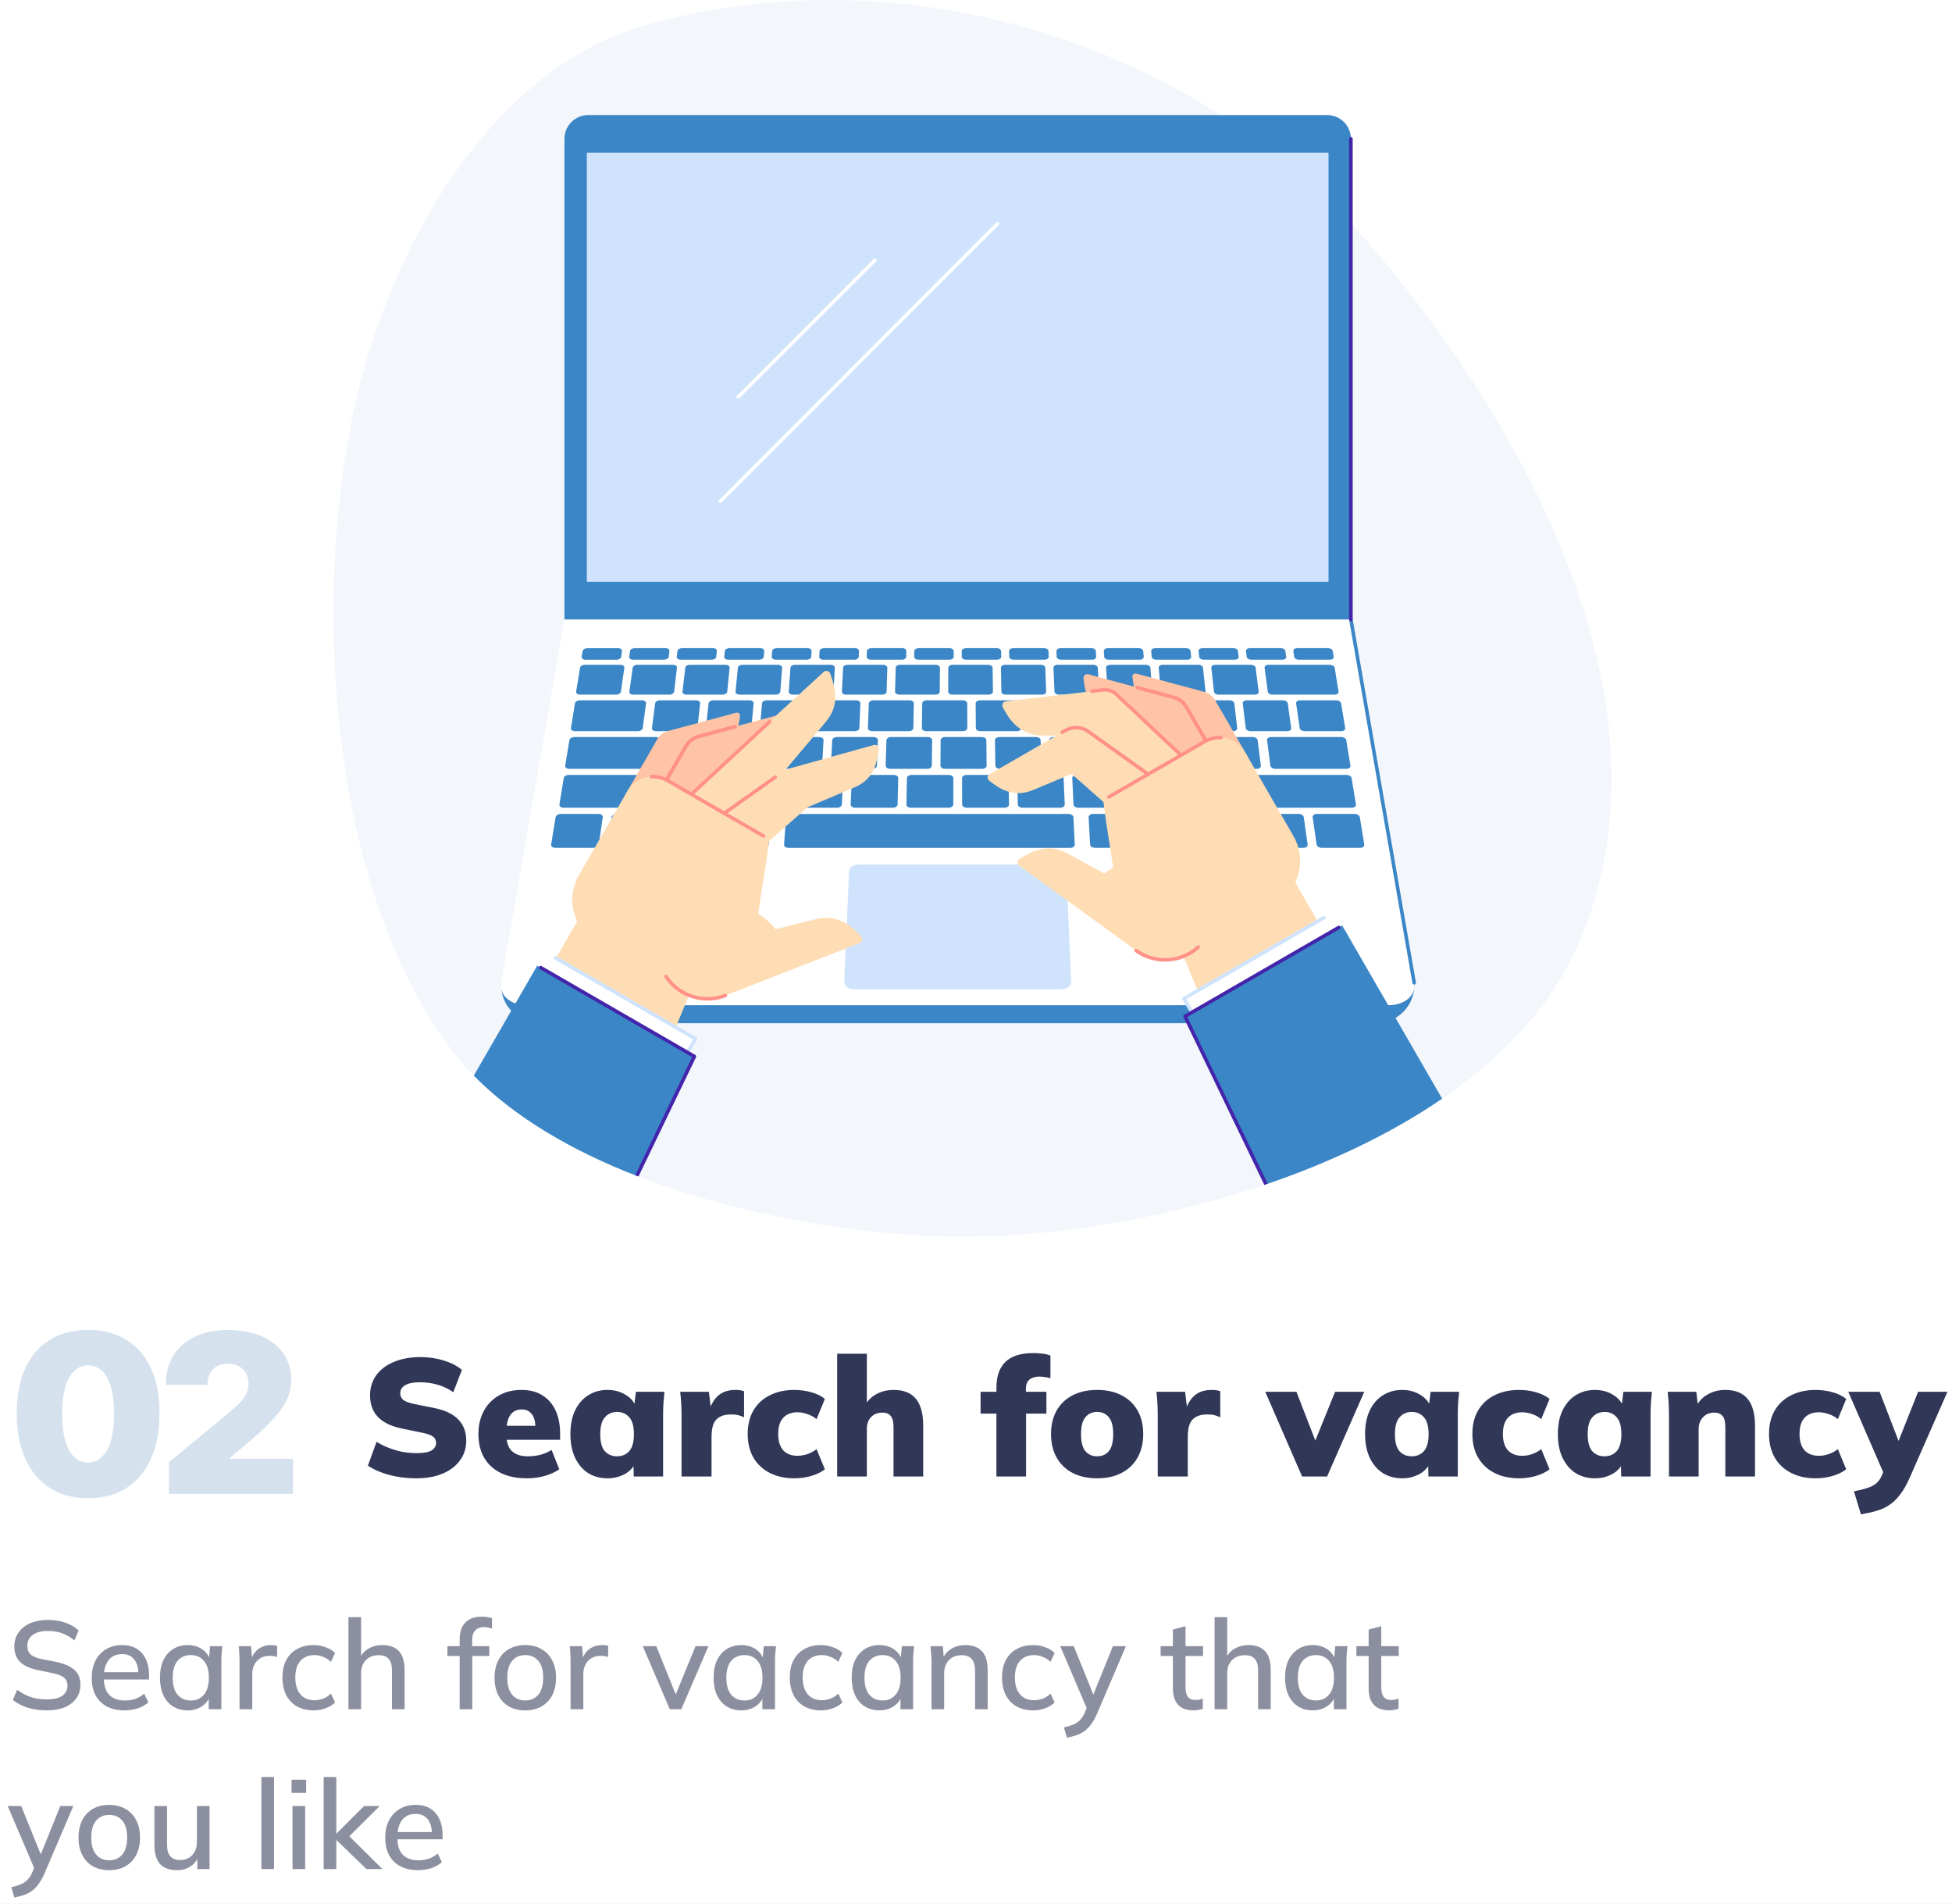 <svg width="281" height="274" viewBox="0 0 281 274" fill="none" xmlns="http://www.w3.org/2000/svg">
<rect width="281" height="274" fill="#D4E2EB"/>
<g clip-path="url(#clip0_0_1)">
<rect width="1440" height="2026" transform="translate(-434 -907)" fill="white"/>
<path opacity="0.2" d="M12.682 215.636C10.568 215.629 8.742 215.14 7.205 214.17C5.667 213.201 4.481 211.803 3.648 209.977C2.814 208.152 2.402 205.962 2.409 203.409C2.417 200.848 2.833 198.674 3.659 196.886C4.492 195.098 5.674 193.739 7.205 192.807C8.742 191.875 10.568 191.409 12.682 191.409C14.796 191.409 16.621 191.879 18.159 192.818C19.697 193.75 20.883 195.11 21.716 196.898C22.549 198.686 22.962 200.856 22.954 203.409C22.954 205.977 22.538 208.174 21.704 210C20.871 211.826 19.686 213.223 18.148 214.193C16.617 215.155 14.796 215.636 12.682 215.636ZM12.682 210.5C13.773 210.5 14.667 209.932 15.364 208.795C16.068 207.652 16.417 205.856 16.409 203.409C16.409 201.811 16.25 200.504 15.932 199.489C15.614 198.473 15.174 197.723 14.614 197.239C14.053 196.746 13.409 196.5 12.682 196.5C11.591 196.5 10.701 197.053 10.011 198.159C9.322 199.265 8.97 201.015 8.955 203.409C8.947 205.038 9.102 206.379 9.42 207.432C9.739 208.477 10.178 209.25 10.739 209.75C11.307 210.25 11.954 210.5 12.682 210.5ZM24.32 215V210.455L33.002 203.273C33.578 202.795 34.071 202.348 34.48 201.932C34.896 201.508 35.214 201.072 35.434 200.625C35.661 200.178 35.775 199.682 35.775 199.136C35.775 198.538 35.646 198.027 35.389 197.602C35.139 197.178 34.79 196.852 34.343 196.625C33.896 196.39 33.381 196.273 32.798 196.273C32.214 196.273 31.699 196.39 31.252 196.625C30.813 196.86 30.472 197.205 30.23 197.659C29.987 198.114 29.866 198.667 29.866 199.318H23.866C23.866 197.682 24.233 196.273 24.968 195.091C25.703 193.909 26.741 193 28.082 192.364C29.423 191.727 30.995 191.409 32.798 191.409C34.661 191.409 36.275 191.708 37.639 192.307C39.01 192.898 40.067 193.731 40.809 194.807C41.559 195.883 41.934 197.144 41.934 198.591C41.934 199.485 41.748 200.375 41.377 201.261C41.006 202.14 40.339 203.114 39.377 204.182C38.415 205.25 37.048 206.523 35.275 208L33.093 209.818V209.955H42.184V215H24.32Z" fill="#3070A6"/>
<path d="M59.92 212.764C58.56 212.764 57.264 212.604 56.032 212.284C54.816 211.948 53.792 211.5 52.96 210.94L54.208 207.508C54.736 207.844 55.312 208.132 55.936 208.372C56.56 208.612 57.208 208.804 57.88 208.948C58.568 209.076 59.264 209.14 59.968 209.14C61.024 209.14 61.752 209.004 62.152 208.732C62.568 208.46 62.776 208.108 62.776 207.676C62.776 207.292 62.64 206.996 62.368 206.788C62.096 206.564 61.584 206.372 60.832 206.212L57.904 205.612C56.352 205.292 55.192 204.74 54.424 203.956C53.656 203.156 53.272 202.116 53.272 200.836C53.272 199.716 53.568 198.748 54.16 197.932C54.768 197.1 55.616 196.46 56.704 196.012C57.792 195.548 59.064 195.316 60.52 195.316C61.72 195.316 62.848 195.484 63.904 195.82C64.96 196.14 65.824 196.588 66.496 197.164L65.248 200.38C64.608 199.916 63.888 199.564 63.088 199.324C62.288 199.068 61.4 198.94 60.424 198.94C59.496 198.94 58.792 199.084 58.312 199.372C57.848 199.644 57.616 200.036 57.616 200.548C57.616 200.9 57.752 201.204 58.024 201.46C58.312 201.7 58.832 201.9 59.584 202.06L62.464 202.636C64.016 202.94 65.176 203.484 65.944 204.268C66.728 205.052 67.12 206.076 67.12 207.34C67.12 208.428 66.816 209.38 66.208 210.196C65.616 211.012 64.784 211.644 63.712 212.092C62.64 212.54 61.376 212.764 59.92 212.764ZM75.854 212.764C74.382 212.764 73.126 212.508 72.086 211.996C71.046 211.484 70.246 210.748 69.686 209.788C69.142 208.828 68.87 207.692 68.87 206.38C68.87 205.148 69.126 204.052 69.638 203.092C70.15 202.132 70.87 201.388 71.798 200.86C72.726 200.316 73.814 200.044 75.062 200.044C76.294 200.044 77.318 200.316 78.134 200.86C78.966 201.388 79.59 202.124 80.006 203.068C80.422 203.996 80.63 205.076 80.63 206.308V207.22H72.446V205.204H77.486L77.078 205.54C77.078 204.628 76.902 203.956 76.55 203.524C76.214 203.076 75.734 202.852 75.11 202.852C74.63 202.852 74.222 202.972 73.886 203.212C73.566 203.452 73.318 203.812 73.142 204.292C72.982 204.756 72.902 205.348 72.902 206.068V206.5C72.902 207.572 73.166 208.356 73.694 208.852C74.222 209.348 74.982 209.596 75.974 209.596C76.614 209.596 77.214 209.524 77.774 209.38C78.35 209.236 78.894 209.004 79.406 208.684L80.51 211.468C79.902 211.884 79.198 212.204 78.398 212.428C77.598 212.652 76.75 212.764 75.854 212.764ZM87.464 212.764C86.408 212.764 85.48 212.516 84.68 212.02C83.88 211.508 83.248 210.772 82.784 209.812C82.336 208.852 82.112 207.716 82.112 206.404C82.112 205.076 82.336 203.94 82.784 202.996C83.248 202.036 83.88 201.308 84.68 200.812C85.48 200.3 86.408 200.044 87.464 200.044C88.408 200.044 89.256 200.268 90.008 200.716C90.776 201.164 91.28 201.748 91.52 202.468H91.28L91.544 200.308H95.648C95.6 200.852 95.552 201.404 95.504 201.964C95.472 202.524 95.456 203.076 95.456 203.62V212.5H91.232L91.184 210.436H91.472C91.232 211.14 90.728 211.708 89.96 212.14C89.208 212.556 88.376 212.764 87.464 212.764ZM88.832 209.596C89.552 209.596 90.136 209.348 90.584 208.852C91.032 208.34 91.256 207.524 91.256 206.404C91.256 205.284 91.032 204.476 90.584 203.98C90.136 203.468 89.552 203.212 88.832 203.212C88.112 203.212 87.528 203.468 87.08 203.98C86.632 204.476 86.408 205.284 86.408 206.404C86.408 207.524 86.624 208.34 87.056 208.852C87.504 209.348 88.096 209.596 88.832 209.596ZM98.109 212.5V203.644C98.109 203.084 98.093 202.524 98.061 201.964C98.029 201.404 97.981 200.852 97.917 200.308H102.045L102.501 204.052H101.853C102.013 203.14 102.269 202.388 102.621 201.796C102.973 201.204 103.413 200.764 103.941 200.476C104.469 200.188 105.093 200.044 105.813 200.044C106.149 200.044 106.397 200.06 106.557 200.092C106.733 200.108 106.917 200.156 107.109 200.236V203.98C106.709 203.804 106.389 203.692 106.149 203.644C105.909 203.596 105.597 203.572 105.213 203.572C104.557 203.572 104.021 203.692 103.605 203.932C103.189 204.156 102.885 204.508 102.693 204.988C102.517 205.468 102.429 206.084 102.429 206.836V212.5H98.109ZM114.355 212.764C113.011 212.764 111.835 212.508 110.827 211.996C109.819 211.484 109.035 210.756 108.475 209.812C107.915 208.852 107.635 207.708 107.635 206.38C107.635 205.052 107.915 203.916 108.475 202.972C109.035 202.028 109.819 201.308 110.827 200.812C111.835 200.3 113.011 200.044 114.355 200.044C115.187 200.044 116.003 200.156 116.803 200.38C117.603 200.604 118.251 200.924 118.747 201.34L117.547 204.244C117.163 203.924 116.723 203.684 116.227 203.524C115.747 203.348 115.275 203.26 114.811 203.26C113.931 203.26 113.243 203.524 112.747 204.052C112.267 204.58 112.027 205.356 112.027 206.38C112.027 207.404 112.267 208.188 112.747 208.732C113.243 209.26 113.931 209.524 114.811 209.524C115.259 209.524 115.731 209.444 116.227 209.284C116.723 209.108 117.163 208.868 117.547 208.564L118.747 211.468C118.235 211.868 117.579 212.188 116.779 212.428C115.995 212.652 115.187 212.764 114.355 212.764ZM120.515 212.5V194.836H124.787V202.444H124.427C124.827 201.66 125.395 201.068 126.131 200.668C126.867 200.252 127.707 200.044 128.651 200.044C130.075 200.044 131.139 200.468 131.843 201.316C132.547 202.164 132.899 203.452 132.899 205.18V212.5H128.627V205.372C128.627 204.636 128.491 204.108 128.219 203.788C127.963 203.468 127.571 203.308 127.043 203.308C126.355 203.308 125.803 203.524 125.387 203.956C124.987 204.388 124.787 204.956 124.787 205.66V212.5H120.515ZM143.438 212.5V203.452H141.158V200.308H144.638L143.438 201.412V199.756C143.438 198.076 143.878 196.82 144.758 195.988C145.638 195.156 146.966 194.74 148.742 194.74C149.142 194.74 149.566 194.764 150.014 194.812C150.462 194.86 150.862 194.956 151.214 195.1V198.364C150.99 198.284 150.734 198.228 150.446 198.196C150.158 198.148 149.878 198.124 149.606 198.124C149.286 198.124 148.974 198.18 148.67 198.292C148.382 198.388 148.142 198.564 147.95 198.82C147.774 199.076 147.686 199.428 147.686 199.876V200.956L147.086 200.308H150.638V203.452H147.71V212.5H143.438ZM157.947 212.764C156.587 212.764 155.411 212.508 154.419 211.996C153.427 211.484 152.659 210.748 152.115 209.788C151.571 208.828 151.299 207.7 151.299 206.404C151.299 205.076 151.571 203.94 152.115 202.996C152.659 202.052 153.427 201.324 154.419 200.812C155.411 200.3 156.587 200.044 157.947 200.044C159.291 200.044 160.459 200.3 161.451 200.812C162.443 201.324 163.211 202.052 163.755 202.996C164.299 203.94 164.571 205.076 164.571 206.404C164.571 207.7 164.299 208.828 163.755 209.788C163.211 210.748 162.443 211.484 161.451 211.996C160.459 212.508 159.291 212.764 157.947 212.764ZM157.947 209.596C158.651 209.596 159.211 209.348 159.627 208.852C160.043 208.34 160.251 207.524 160.251 206.404C160.251 205.284 160.043 204.476 159.627 203.98C159.211 203.468 158.651 203.212 157.947 203.212C157.227 203.212 156.659 203.468 156.243 203.98C155.827 204.476 155.619 205.284 155.619 206.404C155.619 207.524 155.827 208.34 156.243 208.852C156.659 209.348 157.227 209.596 157.947 209.596ZM166.664 212.5V203.644C166.664 203.084 166.648 202.524 166.616 201.964C166.584 201.404 166.536 200.852 166.472 200.308H170.6L171.056 204.052H170.408C170.568 203.14 170.824 202.388 171.176 201.796C171.528 201.204 171.968 200.764 172.496 200.476C173.024 200.188 173.648 200.044 174.368 200.044C174.704 200.044 174.952 200.06 175.112 200.092C175.288 200.108 175.472 200.156 175.664 200.236V203.98C175.264 203.804 174.944 203.692 174.704 203.644C174.464 203.596 174.152 203.572 173.768 203.572C173.112 203.572 172.576 203.692 172.16 203.932C171.744 204.156 171.44 204.508 171.248 204.988C171.072 205.468 170.984 206.084 170.984 206.836V212.5H166.664ZM187.442 212.5L182.138 200.308H186.626L189.77 208.42H188.906L192.194 200.308H196.394L191.042 212.5H187.442ZM201.862 212.764C200.806 212.764 199.878 212.516 199.078 212.02C198.278 211.508 197.646 210.772 197.182 209.812C196.734 208.852 196.51 207.716 196.51 206.404C196.51 205.076 196.734 203.94 197.182 202.996C197.646 202.036 198.278 201.308 199.078 200.812C199.878 200.3 200.806 200.044 201.862 200.044C202.806 200.044 203.654 200.268 204.406 200.716C205.174 201.164 205.678 201.748 205.918 202.468H205.678L205.942 200.308H210.046C209.998 200.852 209.95 201.404 209.902 201.964C209.87 202.524 209.854 203.076 209.854 203.62V212.5H205.63L205.582 210.436H205.87C205.63 211.14 205.126 211.708 204.358 212.14C203.606 212.556 202.774 212.764 201.862 212.764ZM203.23 209.596C203.95 209.596 204.534 209.348 204.982 208.852C205.43 208.34 205.654 207.524 205.654 206.404C205.654 205.284 205.43 204.476 204.982 203.98C204.534 203.468 203.95 203.212 203.23 203.212C202.51 203.212 201.926 203.468 201.478 203.98C201.03 204.476 200.806 205.284 200.806 206.404C200.806 207.524 201.022 208.34 201.454 208.852C201.902 209.348 202.494 209.596 203.23 209.596ZM218.676 212.764C217.332 212.764 216.156 212.508 215.148 211.996C214.14 211.484 213.356 210.756 212.796 209.812C212.236 208.852 211.956 207.708 211.956 206.38C211.956 205.052 212.236 203.916 212.796 202.972C213.356 202.028 214.14 201.308 215.148 200.812C216.156 200.3 217.332 200.044 218.676 200.044C219.508 200.044 220.324 200.156 221.124 200.38C221.924 200.604 222.572 200.924 223.068 201.34L221.868 204.244C221.484 203.924 221.044 203.684 220.548 203.524C220.068 203.348 219.596 203.26 219.132 203.26C218.252 203.26 217.564 203.524 217.068 204.052C216.588 204.58 216.348 205.356 216.348 206.38C216.348 207.404 216.588 208.188 217.068 208.732C217.564 209.26 218.252 209.524 219.132 209.524C219.58 209.524 220.052 209.444 220.548 209.284C221.044 209.108 221.484 208.868 221.868 208.564L223.068 211.468C222.556 211.868 221.9 212.188 221.1 212.428C220.316 212.652 219.508 212.764 218.676 212.764ZM229.612 212.764C228.556 212.764 227.628 212.516 226.828 212.02C226.028 211.508 225.396 210.772 224.932 209.812C224.484 208.852 224.26 207.716 224.26 206.404C224.26 205.076 224.484 203.94 224.932 202.996C225.396 202.036 226.028 201.308 226.828 200.812C227.628 200.3 228.556 200.044 229.612 200.044C230.556 200.044 231.404 200.268 232.156 200.716C232.924 201.164 233.428 201.748 233.668 202.468H233.428L233.692 200.308H237.796C237.748 200.852 237.7 201.404 237.652 201.964C237.62 202.524 237.604 203.076 237.604 203.62V212.5H233.38L233.332 210.436H233.62C233.38 211.14 232.876 211.708 232.108 212.14C231.356 212.556 230.524 212.764 229.612 212.764ZM230.98 209.596C231.7 209.596 232.284 209.348 232.732 208.852C233.18 208.34 233.404 207.524 233.404 206.404C233.404 205.284 233.18 204.476 232.732 203.98C232.284 203.468 231.7 203.212 230.98 203.212C230.26 203.212 229.676 203.468 229.228 203.98C228.78 204.476 228.556 205.284 228.556 206.404C228.556 207.524 228.772 208.34 229.204 208.852C229.652 209.348 230.244 209.596 230.98 209.596ZM240.258 212.5V203.62C240.258 203.076 240.242 202.524 240.21 201.964C240.178 201.404 240.13 200.852 240.066 200.308H244.194L244.434 202.42H244.17C244.57 201.652 245.138 201.068 245.874 200.668C246.61 200.252 247.442 200.044 248.37 200.044C249.794 200.044 250.858 200.468 251.562 201.316C252.282 202.148 252.642 203.452 252.642 205.228V212.5H248.37V205.42C248.37 204.636 248.234 204.092 247.962 203.788C247.69 203.468 247.298 203.308 246.786 203.308C246.114 203.308 245.57 203.532 245.154 203.98C244.738 204.412 244.53 204.988 244.53 205.708V212.5H240.258ZM261.379 212.764C260.035 212.764 258.859 212.508 257.851 211.996C256.843 211.484 256.059 210.756 255.499 209.812C254.939 208.852 254.659 207.708 254.659 206.38C254.659 205.052 254.939 203.916 255.499 202.972C256.059 202.028 256.843 201.308 257.851 200.812C258.859 200.3 260.035 200.044 261.379 200.044C262.211 200.044 263.027 200.156 263.827 200.38C264.627 200.604 265.275 200.924 265.771 201.34L264.571 204.244C264.187 203.924 263.747 203.684 263.251 203.524C262.771 203.348 262.299 203.26 261.835 203.26C260.955 203.26 260.267 203.524 259.771 204.052C259.291 204.58 259.051 205.356 259.051 206.38C259.051 207.404 259.291 208.188 259.771 208.732C260.267 209.26 260.955 209.524 261.835 209.524C262.283 209.524 262.755 209.444 263.251 209.284C263.747 209.108 264.187 208.868 264.571 208.564L265.771 211.468C265.259 211.868 264.603 212.188 263.803 212.428C263.019 212.652 262.211 212.764 261.379 212.764ZM267.891 217.948L266.883 214.636C267.651 214.492 268.291 214.332 268.803 214.156C269.331 213.996 269.763 213.772 270.099 213.484C270.435 213.196 270.699 212.82 270.891 212.356L271.491 210.964L271.395 212.572L266.067 200.308H270.579L273.699 208.396H272.907L276.123 200.308H280.347L274.875 212.764C274.443 213.74 273.979 214.54 273.483 215.164C273.003 215.788 272.475 216.284 271.899 216.652C271.339 217.02 270.723 217.292 270.051 217.468C269.395 217.66 268.675 217.82 267.891 217.948Z" fill="#303757"/>
<path d="M6.778 246.162C5.758 246.162 4.834 246.036 4.006 245.784C3.178 245.52 2.458 245.148 1.846 244.668L2.476 243.192C2.884 243.504 3.304 243.762 3.736 243.966C4.18 244.17 4.648 244.326 5.14 244.434C5.644 244.53 6.19 244.578 6.778 244.578C7.786 244.578 8.524 244.398 8.992 244.038C9.472 243.678 9.712 243.204 9.712 242.616C9.712 242.112 9.544 241.722 9.208 241.446C8.884 241.17 8.308 240.948 7.48 240.78L5.518 240.384C4.354 240.144 3.484 239.754 2.908 239.214C2.344 238.662 2.062 237.912 2.062 236.964C2.062 236.196 2.266 235.524 2.674 234.948C3.082 234.372 3.646 233.928 4.366 233.616C5.098 233.304 5.95 233.148 6.922 233.148C7.822 233.148 8.65 233.28 9.406 233.544C10.162 233.796 10.798 234.174 11.314 234.678L10.702 236.1C10.162 235.632 9.586 235.29 8.974 235.074C8.362 234.846 7.666 234.732 6.886 234.732C5.962 234.732 5.236 234.924 4.708 235.308C4.192 235.692 3.934 236.214 3.934 236.874C3.934 237.402 4.096 237.816 4.42 238.116C4.756 238.416 5.308 238.644 6.076 238.8L8.038 239.178C9.25 239.43 10.144 239.82 10.72 240.348C11.296 240.864 11.584 241.578 11.584 242.49C11.584 243.222 11.386 243.864 10.99 244.416C10.606 244.968 10.054 245.4 9.334 245.712C8.614 246.012 7.762 246.162 6.778 246.162ZM17.917 246.162C16.933 246.162 16.087 245.976 15.379 245.604C14.683 245.232 14.143 244.698 13.759 244.002C13.387 243.294 13.201 242.454 13.201 241.482C13.201 240.534 13.381 239.706 13.741 238.998C14.113 238.29 14.623 237.744 15.271 237.36C15.931 236.964 16.693 236.766 17.557 236.766C18.409 236.766 19.123 236.946 19.699 237.306C20.275 237.666 20.713 238.176 21.013 238.836C21.313 239.484 21.463 240.252 21.463 241.14V241.716H14.623V240.672H20.221L19.915 240.906C19.915 240.006 19.711 239.31 19.303 238.818C18.907 238.314 18.331 238.062 17.575 238.062C17.011 238.062 16.531 238.194 16.135 238.458C15.751 238.722 15.457 239.1 15.253 239.592C15.049 240.072 14.947 240.654 14.947 241.338V241.518C14.947 242.586 15.205 243.39 15.721 243.93C16.249 244.47 16.993 244.74 17.953 244.74C18.481 244.74 18.973 244.668 19.429 244.524C19.897 244.368 20.341 244.116 20.761 243.768L21.355 245.01C20.935 245.382 20.425 245.67 19.825 245.874C19.225 246.066 18.589 246.162 17.917 246.162ZM27.023 246.162C26.219 246.162 25.517 245.976 24.917 245.604C24.317 245.232 23.849 244.692 23.513 243.984C23.189 243.276 23.027 242.436 23.027 241.464C23.027 240.48 23.189 239.64 23.513 238.944C23.849 238.248 24.317 237.714 24.917 237.342C25.517 236.958 26.219 236.766 27.023 236.766C27.815 236.766 28.505 236.964 29.093 237.36C29.681 237.756 30.071 238.296 30.263 238.98H30.065L30.245 236.928H32.009C31.973 237.3 31.937 237.672 31.901 238.044C31.877 238.404 31.865 238.758 31.865 239.106V246H30.047V243.984H30.245C30.053 244.656 29.657 245.19 29.057 245.586C28.469 245.97 27.791 246.162 27.023 246.162ZM27.473 244.74C28.253 244.74 28.877 244.464 29.345 243.912C29.825 243.36 30.065 242.544 30.065 241.464C30.065 240.384 29.825 239.574 29.345 239.034C28.877 238.482 28.253 238.206 27.473 238.206C26.681 238.206 26.045 238.482 25.565 239.034C25.097 239.574 24.863 240.384 24.863 241.464C24.863 242.544 25.097 243.36 25.565 243.912C26.033 244.464 26.669 244.74 27.473 244.74ZM34.481 246V239.178C34.481 238.806 34.469 238.434 34.446 238.062C34.434 237.678 34.41 237.3 34.373 236.928H36.138L36.336 239.268H36.047C36.167 238.704 36.371 238.236 36.66 237.864C36.947 237.492 37.295 237.216 37.703 237.036C38.123 236.856 38.562 236.766 39.017 236.766C39.209 236.766 39.371 236.778 39.504 236.802C39.636 236.814 39.767 236.838 39.9 236.874L39.882 238.494C39.678 238.41 39.498 238.362 39.342 238.35C39.197 238.326 39.017 238.314 38.801 238.314C38.273 238.314 37.824 238.434 37.452 238.674C37.08 238.902 36.797 239.214 36.605 239.61C36.413 240.006 36.318 240.432 36.318 240.888V246H34.481ZM45.158 246.162C44.246 246.162 43.448 245.976 42.764 245.604C42.092 245.22 41.57 244.674 41.198 243.966C40.838 243.246 40.658 242.394 40.658 241.41C40.658 240.438 40.844 239.604 41.216 238.908C41.588 238.212 42.11 237.684 42.782 237.324C43.454 236.952 44.246 236.766 45.158 236.766C45.746 236.766 46.316 236.868 46.868 237.072C47.42 237.264 47.876 237.54 48.236 237.9L47.642 239.178C47.306 238.854 46.928 238.614 46.508 238.458C46.088 238.29 45.68 238.206 45.284 238.206C44.42 238.206 43.742 238.482 43.25 239.034C42.758 239.586 42.512 240.384 42.512 241.428C42.512 242.484 42.758 243.294 43.25 243.858C43.742 244.422 44.42 244.704 45.284 244.704C45.668 244.704 46.07 244.632 46.49 244.488C46.91 244.332 47.294 244.086 47.642 243.75L48.236 245.028C47.864 245.388 47.396 245.67 46.832 245.874C46.28 246.066 45.722 246.162 45.158 246.162ZM50.162 246V232.752H51.98V238.854H51.728C51.992 238.17 52.418 237.654 53.006 237.306C53.594 236.946 54.272 236.766 55.04 236.766C56.12 236.766 56.924 237.066 57.452 237.666C57.98 238.254 58.244 239.148 58.244 240.348V246H56.426V240.456C56.426 239.676 56.27 239.112 55.958 238.764C55.658 238.404 55.178 238.224 54.518 238.224C53.75 238.224 53.132 238.464 52.664 238.944C52.208 239.412 51.98 240.036 51.98 240.816V246H50.162ZM66.171 246V238.332H64.407V236.928H66.675L66.171 237.396V235.956C66.171 234.888 66.441 234.078 66.981 233.526C67.521 232.962 68.313 232.68 69.357 232.68C69.609 232.68 69.873 232.698 70.149 232.734C70.425 232.77 70.653 232.83 70.833 232.914V234.39C70.689 234.33 70.509 234.282 70.293 234.246C70.089 234.198 69.879 234.174 69.663 234.174C69.315 234.174 69.015 234.246 68.763 234.39C68.511 234.522 68.313 234.726 68.169 235.002C68.037 235.278 67.971 235.632 67.971 236.064V237.288L67.701 236.928H70.437V238.332H67.989V246H66.171ZM75.601 246.162C74.701 246.162 73.921 245.976 73.261 245.604C72.601 245.22 72.091 244.68 71.731 243.984C71.371 243.276 71.191 242.436 71.191 241.464C71.191 240.492 71.371 239.658 71.731 238.962C72.091 238.254 72.601 237.714 73.261 237.342C73.921 236.958 74.701 236.766 75.601 236.766C76.501 236.766 77.281 236.958 77.941 237.342C78.613 237.714 79.129 238.254 79.489 238.962C79.861 239.658 80.047 240.492 80.047 241.464C80.047 242.436 79.861 243.276 79.489 243.984C79.129 244.68 78.613 245.22 77.941 245.604C77.281 245.976 76.501 246.162 75.601 246.162ZM75.601 244.74C76.393 244.74 77.023 244.464 77.491 243.912C77.959 243.36 78.193 242.544 78.193 241.464C78.193 240.384 77.959 239.574 77.491 239.034C77.023 238.482 76.393 238.206 75.601 238.206C74.821 238.206 74.197 238.482 73.729 239.034C73.261 239.574 73.027 240.384 73.027 241.464C73.027 242.544 73.261 243.36 73.729 243.912C74.197 244.464 74.821 244.74 75.601 244.74ZM82.136 246V239.178C82.136 238.806 82.124 238.434 82.1 238.062C82.088 237.678 82.064 237.3 82.028 236.928H83.792L83.99 239.268H83.702C83.822 238.704 84.026 238.236 84.314 237.864C84.602 237.492 84.95 237.216 85.358 237.036C85.778 236.856 86.216 236.766 86.672 236.766C86.864 236.766 87.026 236.778 87.158 236.802C87.29 236.814 87.422 236.838 87.554 236.874L87.536 238.494C87.332 238.41 87.152 238.362 86.996 238.35C86.852 238.326 86.672 238.314 86.456 238.314C85.928 238.314 85.478 238.434 85.106 238.674C84.734 238.902 84.452 239.214 84.26 239.61C84.068 240.006 83.972 240.432 83.972 240.888V246H82.136ZM96.42 246L92.532 236.928H94.476L97.536 244.506H97.014L100.128 236.928H101.982L98.076 246H96.42ZM106.722 246.162C105.918 246.162 105.216 245.976 104.616 245.604C104.016 245.232 103.548 244.692 103.212 243.984C102.888 243.276 102.726 242.436 102.726 241.464C102.726 240.48 102.888 239.64 103.212 238.944C103.548 238.248 104.016 237.714 104.616 237.342C105.216 236.958 105.918 236.766 106.722 236.766C107.514 236.766 108.204 236.964 108.792 237.36C109.38 237.756 109.77 238.296 109.962 238.98H109.764L109.944 236.928H111.708C111.672 237.3 111.636 237.672 111.6 238.044C111.576 238.404 111.564 238.758 111.564 239.106V246H109.746V243.984H109.944C109.752 244.656 109.356 245.19 108.756 245.586C108.168 245.97 107.49 246.162 106.722 246.162ZM107.172 244.74C107.952 244.74 108.576 244.464 109.044 243.912C109.524 243.36 109.764 242.544 109.764 241.464C109.764 240.384 109.524 239.574 109.044 239.034C108.576 238.482 107.952 238.206 107.172 238.206C106.38 238.206 105.744 238.482 105.264 239.034C104.796 239.574 104.562 240.384 104.562 241.464C104.562 242.544 104.796 243.36 105.264 243.912C105.732 244.464 106.368 244.74 107.172 244.74ZM118.195 246.162C117.283 246.162 116.485 245.976 115.801 245.604C115.129 245.22 114.607 244.674 114.235 243.966C113.875 243.246 113.695 242.394 113.695 241.41C113.695 240.438 113.881 239.604 114.253 238.908C114.625 238.212 115.147 237.684 115.819 237.324C116.491 236.952 117.283 236.766 118.195 236.766C118.783 236.766 119.353 236.868 119.905 237.072C120.457 237.264 120.913 237.54 121.273 237.9L120.679 239.178C120.343 238.854 119.965 238.614 119.545 238.458C119.125 238.29 118.717 238.206 118.321 238.206C117.457 238.206 116.779 238.482 116.287 239.034C115.795 239.586 115.549 240.384 115.549 241.428C115.549 242.484 115.795 243.294 116.287 243.858C116.779 244.422 117.457 244.704 118.321 244.704C118.705 244.704 119.107 244.632 119.527 244.488C119.947 244.332 120.331 244.086 120.679 243.75L121.273 245.028C120.901 245.388 120.433 245.67 119.869 245.874C119.317 246.066 118.759 246.162 118.195 246.162ZM126.603 246.162C125.799 246.162 125.097 245.976 124.497 245.604C123.897 245.232 123.429 244.692 123.093 243.984C122.769 243.276 122.607 242.436 122.607 241.464C122.607 240.48 122.769 239.64 123.093 238.944C123.429 238.248 123.897 237.714 124.497 237.342C125.097 236.958 125.799 236.766 126.603 236.766C127.395 236.766 128.085 236.964 128.673 237.36C129.261 237.756 129.651 238.296 129.843 238.98H129.645L129.825 236.928H131.589C131.553 237.3 131.517 237.672 131.481 238.044C131.457 238.404 131.445 238.758 131.445 239.106V246H129.627V243.984H129.825C129.633 244.656 129.237 245.19 128.637 245.586C128.049 245.97 127.371 246.162 126.603 246.162ZM127.053 244.74C127.833 244.74 128.457 244.464 128.925 243.912C129.405 243.36 129.645 242.544 129.645 241.464C129.645 240.384 129.405 239.574 128.925 239.034C128.457 238.482 127.833 238.206 127.053 238.206C126.261 238.206 125.625 238.482 125.145 239.034C124.677 239.574 124.443 240.384 124.443 241.464C124.443 242.544 124.677 243.36 125.145 243.912C125.613 244.464 126.249 244.74 127.053 244.74ZM134.098 246V239.106C134.098 238.758 134.08 238.404 134.044 238.044C134.02 237.672 133.99 237.3 133.954 236.928H135.718L135.88 238.836H135.664C135.94 238.164 136.366 237.654 136.942 237.306C137.518 236.946 138.184 236.766 138.94 236.766C140.008 236.766 140.812 237.06 141.352 237.648C141.904 238.236 142.18 239.148 142.18 240.384V246H140.362V240.492C140.362 239.688 140.2 239.112 139.876 238.764C139.564 238.404 139.084 238.224 138.436 238.224C137.668 238.224 137.056 238.464 136.6 238.944C136.144 239.412 135.916 240.048 135.916 240.852V246H134.098ZM148.746 246.162C147.834 246.162 147.036 245.976 146.352 245.604C145.68 245.22 145.158 244.674 144.786 243.966C144.426 243.246 144.246 242.394 144.246 241.41C144.246 240.438 144.432 239.604 144.804 238.908C145.176 238.212 145.698 237.684 146.37 237.324C147.042 236.952 147.834 236.766 148.746 236.766C149.334 236.766 149.904 236.868 150.456 237.072C151.008 237.264 151.464 237.54 151.824 237.9L151.23 239.178C150.894 238.854 150.516 238.614 150.096 238.458C149.676 238.29 149.268 238.206 148.872 238.206C148.008 238.206 147.33 238.482 146.838 239.034C146.346 239.586 146.1 240.384 146.1 241.428C146.1 242.484 146.346 243.294 146.838 243.858C147.33 244.422 148.008 244.704 148.872 244.704C149.256 244.704 149.658 244.632 150.078 244.488C150.498 244.332 150.882 244.086 151.23 243.75L151.824 245.028C151.452 245.388 150.984 245.67 150.42 245.874C149.868 246.066 149.31 246.162 148.746 246.162ZM153.585 250.086L153.153 248.61C153.717 248.49 154.185 248.346 154.557 248.178C154.941 248.01 155.259 247.788 155.511 247.512C155.763 247.248 155.979 246.906 156.159 246.486L156.609 245.424L156.573 246.162L152.631 236.928H154.575L157.635 244.488H157.149L160.209 236.928H162.081L157.923 246.648C157.659 247.248 157.377 247.752 157.077 248.16C156.777 248.568 156.453 248.898 156.105 249.15C155.757 249.402 155.373 249.6 154.953 249.744C154.533 249.888 154.077 250.002 153.585 250.086ZM171.833 246.162C170.849 246.162 170.105 245.898 169.601 245.37C169.097 244.83 168.845 244.026 168.845 242.958V238.332H167.081V236.928H168.845V234.534L170.663 234.048V236.928H173.183V238.332H170.663V242.796C170.663 243.468 170.783 243.948 171.023 244.236C171.263 244.524 171.611 244.668 172.067 244.668C172.295 244.668 172.493 244.65 172.661 244.614C172.841 244.566 173.003 244.512 173.147 244.452V245.928C172.967 246 172.757 246.054 172.517 246.09C172.277 246.138 172.049 246.162 171.833 246.162ZM174.844 246V232.752H176.662V238.854H176.41C176.674 238.17 177.1 237.654 177.688 237.306C178.276 236.946 178.954 236.766 179.722 236.766C180.802 236.766 181.606 237.066 182.134 237.666C182.662 238.254 182.926 239.148 182.926 240.348V246H181.108V240.456C181.108 239.676 180.952 239.112 180.64 238.764C180.34 238.404 179.86 238.224 179.2 238.224C178.432 238.224 177.814 238.464 177.346 238.944C176.89 239.412 176.662 240.036 176.662 240.816V246H174.844ZM188.988 246.162C188.184 246.162 187.482 245.976 186.882 245.604C186.282 245.232 185.814 244.692 185.478 243.984C185.154 243.276 184.992 242.436 184.992 241.464C184.992 240.48 185.154 239.64 185.478 238.944C185.814 238.248 186.282 237.714 186.882 237.342C187.482 236.958 188.184 236.766 188.988 236.766C189.78 236.766 190.47 236.964 191.058 237.36C191.646 237.756 192.036 238.296 192.228 238.98H192.03L192.21 236.928H193.974C193.938 237.3 193.902 237.672 193.866 238.044C193.842 238.404 193.83 238.758 193.83 239.106V246H192.012V243.984H192.21C192.018 244.656 191.622 245.19 191.022 245.586C190.434 245.97 189.756 246.162 188.988 246.162ZM189.438 244.74C190.218 244.74 190.842 244.464 191.31 243.912C191.79 243.36 192.03 242.544 192.03 241.464C192.03 240.384 191.79 239.574 191.31 239.034C190.842 238.482 190.218 238.206 189.438 238.206C188.646 238.206 188.01 238.482 187.53 239.034C187.062 239.574 186.828 240.384 186.828 241.464C186.828 242.544 187.062 243.36 187.53 243.912C187.998 244.464 188.634 244.74 189.438 244.74ZM200.01 246.162C199.026 246.162 198.282 245.898 197.778 245.37C197.274 244.83 197.022 244.026 197.022 242.958V238.332H195.258V236.928H197.022V234.534L198.84 234.048V236.928H201.36V238.332H198.84V242.796C198.84 243.468 198.96 243.948 199.2 244.236C199.44 244.524 199.788 244.668 200.244 244.668C200.472 244.668 200.67 244.65 200.838 244.614C201.018 244.566 201.18 244.512 201.324 244.452V245.928C201.144 246 200.934 246.054 200.694 246.09C200.454 246.138 200.226 246.162 200.01 246.162ZM2.062 273.086L1.63 271.61C2.194 271.49 2.662 271.346 3.034 271.178C3.418 271.01 3.736 270.788 3.988 270.512C4.24 270.248 4.456 269.906 4.636 269.486L5.086 268.424L5.05 269.162L1.108 259.928H3.052L6.112 267.488H5.626L8.686 259.928H10.558L6.4 269.648C6.136 270.248 5.854 270.752 5.554 271.16C5.254 271.568 4.93 271.898 4.582 272.15C4.234 272.402 3.85 272.6 3.43 272.744C3.01 272.888 2.554 273.002 2.062 273.086ZM15.712 269.162C14.812 269.162 14.032 268.976 13.372 268.604C12.712 268.22 12.202 267.68 11.842 266.984C11.482 266.276 11.302 265.436 11.302 264.464C11.302 263.492 11.482 262.658 11.842 261.962C12.202 261.254 12.712 260.714 13.372 260.342C14.032 259.958 14.812 259.766 15.712 259.766C16.612 259.766 17.392 259.958 18.052 260.342C18.724 260.714 19.24 261.254 19.6 261.962C19.972 262.658 20.158 263.492 20.158 264.464C20.158 265.436 19.972 266.276 19.6 266.984C19.24 267.68 18.724 268.22 18.052 268.604C17.392 268.976 16.612 269.162 15.712 269.162ZM15.712 267.74C16.504 267.74 17.134 267.464 17.602 266.912C18.07 266.36 18.304 265.544 18.304 264.464C18.304 263.384 18.07 262.574 17.602 262.034C17.134 261.482 16.504 261.206 15.712 261.206C14.932 261.206 14.308 261.482 13.84 262.034C13.372 262.574 13.138 263.384 13.138 264.464C13.138 265.544 13.372 266.36 13.84 266.912C14.308 267.464 14.932 267.74 15.712 267.74ZM25.505 269.162C24.413 269.162 23.591 268.868 23.039 268.28C22.499 267.68 22.229 266.762 22.229 265.526V259.928H24.047V265.49C24.047 266.246 24.203 266.804 24.515 267.164C24.827 267.524 25.301 267.704 25.937 267.704C26.657 267.704 27.239 267.464 27.683 266.984C28.127 266.504 28.349 265.868 28.349 265.076V259.928H30.167V269H28.403V267.056H28.637C28.385 267.728 27.983 268.25 27.431 268.622C26.879 268.982 26.237 269.162 25.505 269.162ZM37.629 269V255.752H39.447V269H37.629ZM42.111 269V259.928H43.929V269H42.111ZM41.967 258.038V256.148H44.073V258.038H41.967ZM46.594 269V255.752H48.412V263.888H48.448L52.408 259.928H54.658L49.87 264.698L49.888 263.888L55.054 269H52.75L48.448 264.842H48.412V269H46.594ZM60.174 269.162C59.19 269.162 58.344 268.976 57.636 268.604C56.94 268.232 56.4 267.698 56.016 267.002C55.644 266.294 55.458 265.454 55.458 264.482C55.458 263.534 55.638 262.706 55.998 261.998C56.37 261.29 56.88 260.744 57.528 260.36C58.188 259.964 58.95 259.766 59.814 259.766C60.666 259.766 61.38 259.946 61.956 260.306C62.532 260.666 62.97 261.176 63.27 261.836C63.57 262.484 63.72 263.252 63.72 264.14V264.716H56.88V263.672H62.478L62.172 263.906C62.172 263.006 61.968 262.31 61.56 261.818C61.164 261.314 60.588 261.062 59.832 261.062C59.268 261.062 58.788 261.194 58.392 261.458C58.008 261.722 57.714 262.1 57.51 262.592C57.306 263.072 57.204 263.654 57.204 264.338V264.518C57.204 265.586 57.462 266.39 57.978 266.93C58.506 267.47 59.25 267.74 60.21 267.74C60.738 267.74 61.23 267.668 61.686 267.524C62.154 267.368 62.598 267.116 63.018 266.768L63.612 268.01C63.192 268.382 62.682 268.67 62.082 268.874C61.482 269.066 60.846 269.162 60.174 269.162Z" fill="#8C8F9F"/>
<g clip-path="url(#clip1_0_1)">
<path d="M117.695 0.017C109.458 0.153 101.221 1.302 93.188 3.539C69.863 10.038 55.633 36.893 50.882 59.214C45.008 86.835 47.431 127.02 64.482 150.456C78.304 169.451 112.45 176.971 134.407 177.923C164.099 179.208 213.733 166.167 227.044 136.284C242.388 101.841 219.215 60.72 197.063 35.013C177.597 12.42 147.684 -0.485 117.695 0.017Z" fill="#F3F7FC"/>
<path d="M198.049 147.257H77.701C74.487 147.257 71.997 144.654 72.15 141.456H203.6C203.753 144.654 201.263 147.257 198.049 147.257Z" fill="#3B86C6"/>
<path d="M75.831 144.671H199.903C202.24 144.671 203.889 143.225 203.583 141.456L194.471 89.157H81.254L72.141 141.456C71.844 143.225 73.484 144.671 75.831 144.671Z" fill="white"/>
<path d="M122.897 142.374H152.836C153.609 142.374 154.221 141.898 154.196 141.311L153.507 125.387C153.482 124.851 152.87 124.417 152.13 124.417H123.603C122.863 124.417 122.243 124.851 122.226 125.387L121.537 141.311C121.512 141.898 122.124 142.374 122.897 142.374Z" fill="#CFE3FD"/>
<path d="M84.569 93.292H88.981C89.329 93.292 89.576 93.479 89.542 93.708L89.423 94.542C89.389 94.772 89.083 94.959 88.734 94.959H84.297C83.948 94.959 83.702 94.772 83.736 94.542L83.872 93.708C83.914 93.47 84.229 93.292 84.569 93.292ZM90.698 93.7L90.579 94.534C90.545 94.763 90.8 94.95 91.148 94.95H95.585C95.934 94.95 96.231 94.763 96.266 94.534L96.368 93.7C96.393 93.47 96.138 93.283 95.798 93.283H91.386C91.038 93.292 90.732 93.47 90.698 93.7ZM97.524 93.7L97.421 94.534C97.396 94.763 97.651 94.95 98 94.95H102.437C102.785 94.95 103.083 94.763 103.108 94.534L103.193 93.7C103.219 93.47 102.955 93.283 102.615 93.283H98.204C97.847 93.292 97.549 93.47 97.524 93.7ZM104.341 93.7L104.256 94.534C104.23 94.763 104.494 94.95 104.842 94.95H109.28C109.628 94.95 109.926 94.763 109.943 94.534L110.011 93.7C110.028 93.47 109.764 93.283 109.424 93.283H105.012C104.664 93.292 104.366 93.47 104.341 93.7ZM111.158 93.7L111.09 94.534C111.073 94.763 111.337 94.95 111.685 94.95H116.122C116.471 94.95 116.76 94.763 116.777 94.534L116.828 93.7C116.845 93.47 116.573 93.283 116.233 93.283H111.821C111.473 93.292 111.175 93.47 111.158 93.7ZM117.984 93.7L117.933 94.534C117.916 94.763 118.188 94.95 118.537 94.95H122.974C123.322 94.95 123.611 94.763 123.62 94.534L123.654 93.7C123.662 93.47 123.39 93.283 123.05 93.283H118.639C118.282 93.292 117.993 93.47 117.984 93.7ZM124.801 93.7L124.767 94.534C124.759 94.763 125.031 94.95 125.379 94.95H129.817C130.165 94.95 130.446 94.763 130.454 94.534L130.471 93.7C130.48 93.47 130.199 93.283 129.859 93.283H125.439C125.099 93.292 124.81 93.47 124.801 93.7ZM131.619 93.7L131.602 94.534C131.593 94.763 131.874 94.95 132.222 94.95H136.659C137.008 94.95 137.289 94.763 137.289 94.534V93.7C137.289 93.47 137.008 93.283 136.668 93.283H132.256C131.908 93.292 131.627 93.47 131.619 93.7ZM138.445 93.7V94.534C138.445 94.763 138.725 94.95 139.074 94.95H143.511C143.859 94.95 144.131 94.763 144.131 94.534L144.114 93.7C144.106 93.47 143.825 93.283 143.485 93.283H139.074C138.717 93.292 138.445 93.47 138.445 93.7ZM145.262 93.7L145.279 94.534C145.287 94.763 145.568 94.95 145.916 94.95H150.354C150.702 94.95 150.974 94.763 150.966 94.534L150.932 93.7C150.923 93.47 150.634 93.283 150.294 93.283H145.882C145.534 93.292 145.253 93.47 145.262 93.7ZM152.079 93.7L152.113 94.534C152.122 94.763 152.411 94.95 152.759 94.95H157.196C157.545 94.95 157.809 94.763 157.8 94.534L157.749 93.7C157.732 93.47 157.443 93.283 157.103 93.283H152.691C152.343 93.292 152.071 93.47 152.079 93.7ZM158.905 93.7L158.956 94.534C158.973 94.763 159.262 94.95 159.611 94.95H164.048C164.396 94.95 164.66 94.763 164.643 94.534L164.575 93.7C164.558 93.47 164.26 93.283 163.92 93.283H159.509C159.152 93.292 158.888 93.47 158.905 93.7ZM165.722 93.7L165.79 94.534C165.807 94.763 166.105 94.95 166.453 94.95H170.891C171.239 94.95 171.494 94.763 171.477 94.534L171.392 93.7C171.367 93.47 171.069 93.283 170.729 93.283H166.317C165.969 93.292 165.705 93.47 165.722 93.7ZM172.54 93.7L172.625 94.534C172.65 94.763 172.948 94.95 173.296 94.95H177.733C178.082 94.95 178.337 94.763 178.312 94.534L178.209 93.7C178.184 93.47 177.878 93.283 177.538 93.283H173.126C172.778 93.292 172.523 93.47 172.54 93.7ZM179.366 93.7L179.468 94.534C179.493 94.763 179.799 94.95 180.148 94.95H184.585C184.933 94.95 185.188 94.763 185.154 94.534L185.035 93.7C185.001 93.47 184.695 93.283 184.355 93.283H179.944C179.587 93.292 179.332 93.47 179.366 93.7ZM186.183 93.7L186.302 94.534C186.336 94.763 186.642 94.95 186.99 94.95H191.428C191.776 94.95 192.023 94.763 191.989 94.534L191.853 93.7C191.819 93.47 191.504 93.283 191.164 93.283H186.752C186.404 93.292 186.149 93.47 186.183 93.7ZM182.043 96.099L182.502 99.552C182.536 99.791 182.842 99.978 183.199 99.978H192.125C192.473 99.978 192.728 99.782 192.694 99.552L192.133 96.099C192.099 95.869 191.785 95.682 191.436 95.682H182.621C182.273 95.673 182.018 95.861 182.043 96.099ZM83.506 96.099L82.937 99.552C82.894 99.791 83.149 99.978 83.506 99.978H88.683C89.032 99.978 89.346 99.782 89.38 99.552L89.882 96.099C89.916 95.869 89.661 95.682 89.312 95.682H84.203C83.855 95.673 83.54 95.861 83.506 96.099ZM91.08 96.099L90.596 99.552C90.562 99.791 90.817 99.978 91.174 99.978H96.35C96.699 99.978 97.013 99.782 97.039 99.552L97.456 96.099C97.481 95.869 97.226 95.682 96.877 95.682H91.769C91.42 95.673 91.114 95.861 91.08 96.099ZM98.654 96.099L98.246 99.552C98.221 99.791 98.484 99.978 98.833 99.978H104.009C104.358 99.978 104.664 99.782 104.689 99.552L105.029 96.099C105.055 95.869 104.791 95.682 104.443 95.682H99.334C98.977 95.673 98.68 95.861 98.654 96.099ZM106.219 96.099L105.888 99.552C105.862 99.791 106.134 99.978 106.483 99.978H111.66C112.008 99.978 112.314 99.782 112.331 99.552L112.595 96.099C112.612 95.869 112.348 95.682 112 95.682H106.891C106.542 95.673 106.245 95.861 106.219 96.099ZM113.793 96.099L113.547 99.552C113.53 99.791 113.802 99.978 114.15 99.978H119.327C119.676 99.978 119.973 99.782 119.99 99.552L120.177 96.099C120.186 95.869 119.922 95.682 119.574 95.682H114.465C114.108 95.673 113.81 95.861 113.793 96.099ZM121.367 96.099L121.197 99.552C121.189 99.791 121.461 99.978 121.809 99.978H126.986C127.335 99.978 127.632 99.782 127.632 99.552L127.734 96.099C127.743 95.869 127.462 95.682 127.122 95.682H122.013C121.673 95.673 121.376 95.861 121.367 96.099ZM128.941 96.099L128.848 99.552C128.839 99.791 129.12 99.978 129.468 99.978H134.645C134.993 99.978 135.282 99.782 135.282 99.552L135.308 96.099C135.308 95.869 135.027 95.682 134.679 95.682H129.57C129.23 95.673 128.95 95.861 128.941 96.099ZM136.515 96.099L136.498 99.552C136.498 99.791 136.778 99.978 137.135 99.978H142.312C142.661 99.978 142.941 99.782 142.941 99.552L142.89 96.099C142.89 95.869 142.601 95.682 142.253 95.682H137.144C136.795 95.673 136.515 95.861 136.515 96.099ZM144.089 96.099L144.157 99.552C144.165 99.791 144.446 99.978 144.803 99.978H149.98C150.328 99.978 150.609 99.782 150.6 99.552L150.473 96.099C150.464 95.869 150.175 95.682 149.827 95.682H144.718C144.361 95.673 144.08 95.861 144.089 96.099ZM151.654 96.099L151.799 99.552C151.807 99.791 152.105 99.978 152.453 99.978H157.63C157.979 99.978 158.251 99.782 158.242 99.552L158.03 96.099C158.013 95.869 157.724 95.682 157.375 95.682H152.266C151.926 95.673 151.646 95.861 151.654 96.099ZM159.228 96.099L159.449 99.552C159.466 99.791 159.764 99.978 160.112 99.978H165.289C165.637 99.978 165.909 99.782 165.892 99.552L165.603 96.099C165.586 95.869 165.289 95.682 164.94 95.682H159.832C159.483 95.673 159.22 95.861 159.228 96.099ZM166.802 96.099L167.099 99.552C167.116 99.791 167.422 99.978 167.771 99.978H172.956C173.305 99.978 173.568 99.782 173.543 99.552L173.177 96.099C173.152 95.869 172.854 95.682 172.506 95.682H167.397C167.048 95.673 166.785 95.861 166.802 96.099ZM174.376 96.099L174.758 99.552C174.784 99.791 175.09 99.978 175.438 99.978H180.615C180.964 99.978 181.227 99.782 181.193 99.552L180.751 96.099C180.717 95.869 180.42 95.682 180.071 95.682H174.962C174.614 95.673 174.35 95.861 174.376 96.099ZM92.525 104.792L93.001 101.228C93.035 100.99 92.772 100.794 92.423 100.794H83.472C83.124 100.794 82.801 100.99 82.767 101.228L82.189 104.792C82.146 105.039 82.41 105.235 82.767 105.235H91.837C92.177 105.235 92.491 105.031 92.525 104.792ZM193.646 104.792L193.06 101.228C193.017 100.99 192.703 100.794 192.354 100.794H187.16C186.812 100.794 186.548 100.99 186.582 101.228L187.101 104.792C187.135 105.039 187.458 105.235 187.815 105.235H193.077C193.434 105.235 193.689 105.031 193.646 104.792ZM185.877 104.792L185.375 101.228C185.341 100.99 185.027 100.794 184.678 100.794H179.485C179.136 100.794 178.873 100.99 178.898 101.228L179.332 104.792C179.366 105.039 179.672 105.235 180.029 105.235H185.29C185.656 105.235 185.911 105.031 185.877 104.792ZM178.107 104.792L177.691 101.228C177.665 100.99 177.351 100.794 177.002 100.794H171.809C171.46 100.794 171.188 100.99 171.214 101.228L171.562 104.792C171.588 105.039 171.894 105.235 172.251 105.235H177.512C177.869 105.235 178.133 105.031 178.107 104.792ZM170.338 104.792L169.998 101.228C169.973 100.99 169.675 100.794 169.318 100.794H164.124C163.776 100.794 163.504 100.99 163.521 101.228L163.793 104.792C163.81 105.039 164.116 105.235 164.473 105.235H169.735C170.092 105.235 170.364 105.031 170.338 104.792ZM162.569 104.792L162.314 101.228C162.297 100.99 161.999 100.794 161.642 100.794H156.448C156.1 100.794 155.819 100.99 155.836 101.228L156.023 104.792C156.04 105.039 156.338 105.235 156.695 105.235H161.957C162.305 105.235 162.586 105.031 162.569 104.792ZM154.799 104.792L154.621 101.228C154.612 100.99 154.315 100.794 153.958 100.794H148.764C148.416 100.794 148.135 100.99 148.144 101.228L148.254 104.792C148.263 105.039 148.56 105.235 148.917 105.235H154.179C154.527 105.235 154.808 105.031 154.799 104.792ZM147.021 104.792L146.928 101.228C146.919 100.99 146.63 100.794 146.282 100.794H141.088C140.74 100.794 140.451 100.99 140.451 101.228L140.476 104.792C140.476 105.039 140.765 105.235 141.122 105.235H146.384C146.749 105.235 147.03 105.031 147.021 104.792ZM139.252 104.792L139.235 101.228C139.235 100.99 138.946 100.794 138.598 100.794H133.404C133.055 100.794 132.766 100.99 132.758 101.228L132.707 104.792C132.707 105.039 132.987 105.235 133.344 105.235H138.606C138.963 105.235 139.252 105.031 139.252 104.792ZM131.483 104.792L131.551 101.228C131.559 100.99 131.27 100.794 130.922 100.794H125.728C125.379 100.794 125.082 100.99 125.073 101.228L124.937 104.792C124.929 105.039 125.209 105.235 125.566 105.235H130.828C131.185 105.235 131.474 105.031 131.483 104.792ZM123.713 104.792L123.858 101.228C123.866 100.99 123.594 100.794 123.237 100.794H118.044C117.695 100.794 117.398 100.99 117.381 101.228L117.168 104.792C117.151 105.039 117.432 105.235 117.789 105.235H123.05C123.407 105.235 123.705 105.031 123.713 104.792ZM115.944 104.792L116.173 101.228C116.19 100.99 115.918 100.794 115.561 100.794H110.368C110.019 100.794 109.713 100.99 109.696 101.228L109.399 104.792C109.382 105.039 109.654 105.235 110.011 105.235H115.272C115.621 105.235 115.927 105.031 115.944 104.792ZM108.166 104.792L108.481 101.228C108.498 100.99 108.234 100.794 107.877 100.794H102.683C102.335 100.794 102.029 100.99 102.003 101.228L101.621 104.792C101.595 105.039 101.859 105.235 102.216 105.235H107.478C107.843 105.235 108.149 105.031 108.166 104.792ZM100.397 104.792L100.788 101.228C100.813 100.99 100.55 100.794 100.201 100.794H95.007C94.659 100.794 94.344 100.99 94.31 101.228L93.851 104.792C93.817 105.039 94.081 105.235 94.438 105.235H99.7C100.057 105.235 100.371 105.031 100.397 104.792ZM177.342 115.783L176.917 111.989C176.892 111.734 176.569 111.53 176.212 111.53H170.857C170.491 111.53 170.219 111.734 170.245 111.989L170.602 115.783C170.627 116.047 170.942 116.251 171.316 116.251H176.747C177.096 116.251 177.368 116.038 177.342 115.783ZM195.193 115.783L194.573 111.989C194.53 111.734 194.207 111.53 193.842 111.53H179.017C178.652 111.53 178.38 111.734 178.414 111.989L178.856 115.783C178.89 116.047 179.213 116.251 179.578 116.251H194.607C194.972 116.251 195.236 116.038 195.193 115.783ZM169.318 115.783L168.978 111.989C168.953 111.734 168.638 111.53 168.281 111.53H162.926C162.56 111.53 162.28 111.734 162.297 111.989L162.56 115.783C162.577 116.047 162.892 116.251 163.257 116.251H168.689C169.063 116.251 169.344 116.038 169.318 115.783ZM161.294 115.783L161.039 111.989C161.022 111.734 160.716 111.53 160.35 111.53H154.995C154.629 111.53 154.349 111.734 154.357 111.989L154.536 115.783C154.544 116.047 154.859 116.251 155.224 116.251H160.656C161.03 116.251 161.311 116.038 161.294 115.783ZM153.278 115.783L153.108 111.989C153.099 111.734 152.793 111.53 152.428 111.53H147.072C146.707 111.53 146.418 111.734 146.426 111.989L146.52 115.783C146.528 116.047 146.826 116.251 147.2 116.251H152.632C152.997 116.251 153.286 116.038 153.278 115.783ZM145.253 115.783L145.177 111.989C145.168 111.734 144.871 111.53 144.505 111.53H139.15C138.785 111.53 138.496 111.734 138.496 111.989L138.504 115.783C138.504 116.047 138.802 116.251 139.176 116.251H144.607C144.964 116.251 145.262 116.038 145.253 115.783ZM137.229 115.783L137.238 111.989C137.238 111.734 136.94 111.53 136.583 111.53H131.228C130.862 111.53 130.565 111.734 130.556 111.989L130.48 115.783C130.471 116.047 130.769 116.251 131.134 116.251H136.566C136.931 116.251 137.229 116.038 137.229 115.783ZM129.213 115.783L129.307 111.989C129.315 111.734 129.026 111.53 128.661 111.53H123.305C122.94 111.53 122.642 111.734 122.625 111.989L122.455 115.783C122.447 116.047 122.736 116.251 123.101 116.251H128.533C128.899 116.251 129.205 116.038 129.213 115.783ZM121.189 115.783L121.367 111.989C121.376 111.734 121.095 111.53 120.73 111.53H115.374C115.009 111.53 114.703 111.734 114.686 111.989L114.431 115.783C114.414 116.047 114.694 116.251 115.068 116.251H120.5C120.866 116.251 121.18 116.038 121.189 115.783ZM113.164 115.783L113.428 111.989C113.445 111.734 113.164 111.53 112.799 111.53H107.444C107.078 111.53 106.764 111.734 106.747 111.989L106.406 115.783C106.381 116.047 106.661 116.251 107.036 116.251H112.467C112.833 116.251 113.147 116.038 113.164 115.783ZM105.148 115.783L105.505 111.989C105.531 111.734 105.25 111.53 104.893 111.53H99.538C99.173 111.53 98.858 111.734 98.833 111.989L98.408 115.783C98.382 116.047 98.654 116.251 99.02 116.251H104.451C104.8 116.251 105.123 116.038 105.148 115.783ZM96.869 115.783L97.311 111.989C97.337 111.734 97.073 111.53 96.707 111.53H81.883C81.517 111.53 81.194 111.734 81.152 111.989L80.531 115.783C80.489 116.047 80.752 116.251 81.118 116.251H96.147C96.52 116.251 96.844 116.038 96.869 115.783ZM181.508 110.194L181.04 106.519C181.006 106.273 180.692 106.077 180.335 106.077H175.064C174.707 106.077 174.435 106.273 174.461 106.519L174.852 110.194C174.877 110.449 175.192 110.653 175.557 110.653H180.904C181.27 110.653 181.542 110.449 181.508 110.194ZM173.611 110.194L173.228 106.519C173.203 106.273 172.888 106.077 172.531 106.077H167.261C166.904 106.077 166.632 106.273 166.649 106.519L166.955 110.194C166.98 110.449 167.286 110.653 167.652 110.653H172.999C173.364 110.653 173.636 110.449 173.611 110.194ZM165.722 110.194L165.425 106.519C165.408 106.273 165.102 106.077 164.745 106.077H159.475C159.118 106.077 158.837 106.273 158.854 106.519L159.075 110.194C159.092 110.449 159.398 110.653 159.764 110.653H165.11C165.459 110.653 165.739 110.449 165.722 110.194ZM157.826 110.194L157.613 106.519C157.596 106.273 157.298 106.077 156.941 106.077H151.671C151.314 106.077 151.034 106.273 151.042 106.519L151.187 110.194C151.195 110.449 151.501 110.653 151.858 110.653H157.205C157.553 110.653 157.843 110.449 157.826 110.194ZM149.929 110.194L149.801 106.519C149.793 106.273 149.495 106.077 149.138 106.077H143.868C143.511 106.077 143.222 106.273 143.23 106.519L143.29 110.194C143.29 110.449 143.587 110.653 143.953 110.653H149.3C149.648 110.653 149.937 110.449 149.929 110.194ZM142.032 110.194L141.989 106.519C141.989 106.273 141.692 106.077 141.335 106.077H136.064C135.707 106.077 135.418 106.273 135.41 106.519L135.384 110.194C135.384 110.449 135.673 110.653 136.039 110.653H141.386C141.751 110.653 142.04 110.449 142.032 110.194ZM134.143 110.194L134.186 106.519C134.186 106.273 133.897 106.077 133.54 106.077H128.27C127.913 106.077 127.615 106.273 127.607 106.519L127.496 110.194C127.488 110.449 127.777 110.653 128.142 110.653H133.489C133.846 110.653 134.135 110.449 134.143 110.194ZM126.246 110.194L126.374 106.519C126.382 106.273 126.102 106.077 125.745 106.077H120.475C120.118 106.077 119.82 106.273 119.803 106.519L119.608 110.194C119.591 110.449 119.88 110.653 120.237 110.653H125.583C125.94 110.653 126.238 110.449 126.246 110.194ZM118.35 110.194L118.554 106.519C118.571 106.273 118.29 106.077 117.933 106.077H112.663C112.306 106.077 112 106.273 111.983 106.519L111.702 110.194C111.685 110.449 111.966 110.653 112.323 110.653H117.67C118.035 110.653 118.341 110.449 118.35 110.194ZM110.461 110.194L110.75 106.519C110.767 106.273 110.495 106.077 110.138 106.077H104.868C104.511 106.077 104.196 106.273 104.179 106.519L103.814 110.194C103.788 110.449 104.06 110.653 104.426 110.653H109.773C110.13 110.653 110.436 110.449 110.461 110.194ZM102.564 110.194L102.938 106.519C102.964 106.273 102.692 106.077 102.335 106.077H97.064C96.707 106.077 96.393 106.273 96.359 106.519L95.917 110.194C95.883 110.449 96.155 110.653 96.52 110.653H101.867C102.224 110.653 102.539 110.449 102.564 110.194ZM194.403 110.194L193.799 106.519C193.757 106.273 193.434 106.077 193.077 106.077H182.987C182.63 106.077 182.366 106.273 182.4 106.519L182.876 110.194C182.91 110.449 183.233 110.653 183.59 110.653H193.816C194.19 110.653 194.445 110.449 194.403 110.194ZM94.497 110.194L94.956 106.519C94.99 106.273 94.718 106.077 94.361 106.077H82.69C82.333 106.077 82.01 106.273 81.968 106.519L81.364 110.194C81.322 110.449 81.585 110.653 81.942 110.653H93.783C94.149 110.653 94.472 110.449 94.497 110.194ZM113.147 117.629L112.875 121.55C112.858 121.823 113.147 122.035 113.521 122.035H154.06C154.434 122.035 154.731 121.814 154.714 121.55L154.527 117.629C154.519 117.365 154.204 117.153 153.839 117.153H113.844C113.479 117.153 113.164 117.365 113.147 117.629ZM163.784 121.542L163.504 117.62C163.487 117.357 163.172 117.144 162.798 117.144H157.358C156.992 117.144 156.703 117.357 156.712 117.62L156.924 121.542C156.941 121.814 157.256 122.027 157.63 122.027H163.147C163.512 122.035 163.801 121.814 163.784 121.542ZM110.665 121.542L110.963 117.62C110.98 117.357 110.699 117.144 110.334 117.144H104.893C104.528 117.144 104.205 117.357 104.179 117.62L103.805 121.542C103.78 121.814 104.06 122.027 104.434 122.027H109.951C110.325 122.035 110.64 121.814 110.665 121.542ZM102.513 121.542L102.904 117.62C102.93 117.357 102.649 117.144 102.284 117.144H96.844C96.478 117.144 96.147 117.357 96.121 117.62L95.662 121.542C95.628 121.814 95.909 122.027 96.282 122.027H101.799C102.156 122.035 102.479 121.814 102.513 121.542ZM94.353 121.542L94.829 117.62C94.863 117.357 94.591 117.144 94.217 117.144H88.777C88.411 117.144 88.08 117.357 88.037 117.62L87.485 121.542C87.451 121.814 87.723 122.027 88.097 122.027H93.613C93.996 122.035 94.327 121.814 94.353 121.542ZM86.201 121.542L86.77 117.62C86.805 117.357 86.541 117.144 86.167 117.144H80.727C80.361 117.144 80.021 117.357 79.979 117.62L79.341 121.542C79.299 121.814 79.562 122.027 79.936 122.027H85.453C85.827 122.035 86.167 121.814 86.201 121.542ZM196.392 121.542L195.754 117.62C195.712 117.357 195.38 117.144 195.006 117.144H189.566C189.201 117.144 188.929 117.357 188.963 117.62L189.532 121.542C189.575 121.814 189.906 122.027 190.28 122.027H195.797C196.171 122.035 196.434 121.814 196.392 121.542ZM188.24 121.542L187.687 117.62C187.653 117.357 187.322 117.144 186.948 117.144H181.508C181.142 117.144 180.862 117.357 180.896 117.62L181.372 121.542C181.406 121.814 181.737 122.027 182.111 122.027H187.628C188.002 122.035 188.282 121.814 188.24 121.542ZM180.088 121.542L179.629 117.62C179.595 117.357 179.272 117.144 178.907 117.144H173.466C173.101 117.144 172.82 117.357 172.846 117.62L173.237 121.542C173.262 121.814 173.585 122.027 173.959 122.027H179.476C179.842 122.035 180.122 121.814 180.088 121.542ZM171.936 121.542L171.562 117.62C171.537 117.357 171.214 117.144 170.848 117.144H165.408C165.042 117.144 164.753 117.357 164.779 117.62L165.076 121.542C165.093 121.814 165.416 122.027 165.79 122.027H171.307C171.681 122.035 171.962 121.814 171.936 121.542Z" fill="#3B86C6"/>
<path d="M203.583 141.711C203.464 141.711 203.354 141.626 203.328 141.498L194.216 89.2C194.19 89.064 194.284 88.928 194.42 88.902C194.564 88.877 194.692 88.97 194.717 89.106L203.83 141.405C203.855 141.541 203.762 141.677 203.626 141.702C203.609 141.711 203.6 141.711 203.583 141.711Z" fill="#3B86C6"/>
<path d="M84.671 16.562H191.054C192.941 16.562 194.471 18.093 194.471 19.982V89.157H81.254V19.982C81.254 18.093 82.784 16.562 84.671 16.562Z" fill="#3B86C6"/>
<path d="M191.249 21.989H84.475V83.73H191.249V21.989Z" fill="#CFE3FD"/>
<path d="M103.703 72.382C103.635 72.382 103.576 72.357 103.525 72.306C103.423 72.204 103.423 72.042 103.525 71.949L143.409 32.036C143.511 31.934 143.672 31.934 143.766 32.036C143.868 32.138 143.868 32.299 143.766 32.393L103.882 72.314C103.831 72.365 103.763 72.382 103.703 72.382Z" fill="white"/>
<path d="M106.287 57.377C106.219 57.377 106.16 57.351 106.109 57.3C106.007 57.198 106.007 57.036 106.109 56.943L125.753 37.284C125.855 37.182 126.017 37.182 126.11 37.284C126.212 37.386 126.212 37.548 126.11 37.642L106.466 57.3C106.415 57.351 106.355 57.377 106.287 57.377Z" fill="white"/>
<path d="M194.471 89.413C194.326 89.413 194.216 89.302 194.216 89.157V19.982C194.216 19.837 194.326 19.727 194.471 19.727C194.615 19.727 194.726 19.837 194.726 19.982V89.157C194.726 89.293 194.615 89.413 194.471 89.413Z" fill="#4324AA"/>
<path d="M112.884 102.683L106.287 104.452C106.389 104.035 106.44 103.593 106.525 103.074C106.576 102.759 106.279 102.496 105.973 102.581L96.146 105.218C95.543 105.379 94.965 105.805 94.633 106.375C92.857 109.454 89.89 114.601 89.89 114.601L98.578 116.132L110.028 108.808C112.918 107.617 113.3 105.167 113.581 103.295C113.632 102.904 113.275 102.572 112.884 102.683Z" fill="#FFC3A5"/>
<path d="M125.813 107.217L113.734 110.585C113.734 110.585 113.283 110.73 112.943 110.943C112.943 110.943 118.681 104.137 118.877 103.899C121.019 101.356 120.177 98.855 119.523 96.958C119.387 96.558 118.877 96.43 118.571 96.711L99.428 114.252C99.428 114.252 96.461 112.533 96.121 112.338C94.081 111.155 91.463 111.861 90.29 113.903C87.68 118.42 87.68 118.42 83.336 125.957C82.112 128.075 82.104 130.559 83.09 132.609L70.645 154.173L89.244 167.333L99.181 143.242C100.796 143.897 102.649 143.974 104.417 143.276C107.002 142.272 123.764 135.731 123.764 135.731C124.155 135.578 124.266 135.067 123.968 134.77C123.127 133.919 121.07 131.384 117.457 132.286L111.651 133.732C110.963 132.847 110.104 132.107 109.152 131.512C109.773 127.148 110.249 124.723 110.699 121.066C113.241 118.82 113.7 118.42 116.224 116.191L123.059 113.299C125.889 112.1 126.246 109.684 126.501 107.829C126.552 107.421 126.187 107.106 125.813 107.217Z" fill="#FFDDB4"/>
<path d="M111.464 111.632L104.247 116.744L99.963 114.269L110.988 104.052C111.09 103.959 111.099 103.797 111.005 103.695C110.912 103.593 110.75 103.585 110.648 103.678L99.504 114.005L96.299 112.151L98.952 107.557C99.334 106.894 99.946 106.426 100.686 106.222L105.896 104.826C106.032 104.792 106.117 104.648 106.075 104.512C106.041 104.376 105.896 104.291 105.76 104.333L100.541 105.728C99.674 105.958 98.943 106.519 98.493 107.302L95.823 111.921C95.177 111.632 94.489 111.487 93.775 111.521C93.63 111.53 93.528 111.649 93.528 111.785C93.537 111.929 93.647 112.023 93.792 112.032C94.565 111.998 95.313 112.176 95.985 112.567L109.773 120.538C109.815 120.564 109.858 120.572 109.9 120.572C109.985 120.572 110.07 120.53 110.121 120.445C110.189 120.325 110.147 120.164 110.028 120.096L104.723 117.033L111.753 112.057C111.872 111.972 111.898 111.819 111.813 111.7C111.736 111.572 111.575 111.547 111.464 111.632Z" fill="#FF9189"/>
<path d="M104.315 143.038C101.315 144.212 97.855 143.098 96.087 140.401C96.01 140.282 95.849 140.248 95.738 140.324C95.619 140.401 95.585 140.563 95.662 140.682C97.056 142.808 99.419 144.008 101.859 144.008C102.751 144.008 103.644 143.846 104.511 143.514C104.647 143.463 104.706 143.319 104.655 143.183C104.596 143.055 104.443 142.987 104.315 143.038Z" fill="#FF9189"/>
<path d="M100.116 149.503L93.409 163.403L71.776 150.907L79.469 137.577L100.116 149.503Z" fill="white"/>
<path d="M98.977 151.732C98.935 151.732 98.892 151.723 98.85 151.698C98.731 151.63 98.688 151.468 98.756 151.349L99.768 149.597L79.834 138.079C79.715 138.011 79.673 137.849 79.741 137.73C79.809 137.611 79.97 137.568 80.089 137.636L100.244 149.282C100.363 149.35 100.405 149.512 100.337 149.631L99.198 151.604C99.147 151.689 99.062 151.732 98.977 151.732Z" fill="#CFE3FD"/>
<path d="M68.206 154.811C74.249 160.961 82.554 165.699 91.65 169.238L99.955 152.046L77.335 138.98L68.206 154.811Z" fill="#3B86C6"/>
<path d="M91.913 169.332L100.193 152.157C100.252 152.038 100.21 151.893 100.091 151.825L77.964 139.04C77.845 138.972 77.683 139.014 77.615 139.133C77.547 139.253 77.59 139.414 77.709 139.482L99.632 152.149L91.437 169.145C91.59 169.213 91.752 169.272 91.913 169.332Z" fill="#4324AA"/>
<path d="M179.757 109.148C177.623 105.456 176.688 103.831 174.911 100.752C174.597 100.207 174.036 99.765 173.398 99.586L163.572 96.949C163.266 96.864 162.968 97.128 163.019 97.443C163.096 97.962 163.147 98.404 163.257 98.821L156.661 97.052C156.278 96.949 155.913 97.273 155.972 97.672C156.125 98.702 156.27 101.841 159.526 103.185L171.486 111.521L179.757 109.148Z" fill="#FFC3A5"/>
<path d="M199.945 150.371L186.455 126.995C187.441 124.945 187.424 122.461 186.208 120.342C181.865 112.814 181.865 112.806 179.255 108.297C178.073 106.256 175.455 105.55 173.415 106.732C167.533 110.135 176.025 105.226 170.134 108.629C170.134 108.629 163.665 102.768 160.299 99.671C159.959 99.357 159.509 99.212 159.05 99.272L144.811 100.93C144.386 100.982 144.157 101.441 144.369 101.815C144.922 102.768 146.299 105.822 150.039 105.864L152.062 105.89L142.44 111.436C142.1 111.632 142.074 112.117 142.389 112.346C143.239 112.976 145.5 115.051 148.705 113.707L154.264 111.385C156.015 112.925 156.652 113.495 158.846 115.426C159.262 118.803 159.696 121.125 160.248 124.893C159.798 125.132 159.364 125.404 158.956 125.71L153.703 122.843C150.787 121.253 148.509 122.58 146.775 123.6C146.409 123.813 146.384 124.332 146.724 124.587C146.724 124.587 161.285 135.161 163.529 136.794C165.603 138.3 168.188 138.504 170.364 137.628L180.292 161.718L199.945 150.371Z" fill="#FFDDB4"/>
<path d="M175.761 105.898C175.056 105.864 174.359 106.009 173.713 106.298L171.044 101.679C170.593 100.896 169.87 100.344 169.003 100.105L163.784 98.71C163.648 98.676 163.512 98.753 163.47 98.889C163.436 99.025 163.512 99.161 163.648 99.204L168.859 100.599C169.598 100.794 170.21 101.271 170.593 101.934L173.245 106.528L170.04 108.382L160.843 99.722C160.291 99.204 159.534 98.957 158.794 99.042L157.154 99.229C157.018 99.246 156.916 99.374 156.933 99.51C156.95 99.646 157.06 99.748 157.213 99.731L158.854 99.544C159.457 99.476 160.052 99.671 160.495 100.088L169.581 108.646L165.289 111.121L156.601 104.92C155.496 104.299 154.255 104.316 153.167 104.946L152.785 105.167C152.666 105.235 152.623 105.396 152.691 105.516C152.742 105.601 152.827 105.643 152.912 105.643C152.955 105.643 152.997 105.635 153.04 105.609L153.422 105.388C154.349 104.852 155.411 104.843 156.321 105.354L164.804 111.411L159.491 114.481C159.372 114.549 159.33 114.711 159.398 114.83C159.449 114.915 159.534 114.958 159.619 114.958C159.661 114.958 159.704 114.949 159.746 114.924L165.382 111.666L173.534 106.953C174.206 106.57 174.954 106.383 175.727 106.417C175.872 106.417 175.991 106.315 175.991 106.171C176.016 106.026 175.906 105.907 175.761 105.898Z" fill="#FF9189"/>
<path d="M172.319 136.122C169.922 138.283 166.3 138.478 163.691 136.59C163.58 136.505 163.419 136.53 163.334 136.65C163.249 136.76 163.274 136.922 163.393 137.007C164.677 137.943 166.198 138.402 167.711 138.402C169.497 138.402 171.273 137.764 172.659 136.505C172.761 136.411 172.769 136.25 172.676 136.148C172.582 136.037 172.421 136.029 172.319 136.122Z" fill="#FF9189"/>
<path d="M170.44 143.719L177.138 157.618L198.772 145.122L191.087 131.792L170.44 143.719Z" fill="white"/>
<path d="M171.579 145.947C171.494 145.947 171.409 145.905 171.358 145.82L170.219 143.846C170.185 143.787 170.177 143.718 170.194 143.65C170.211 143.582 170.253 143.531 170.313 143.497L190.467 131.852C190.586 131.784 190.748 131.826 190.816 131.945C190.884 132.064 190.841 132.226 190.722 132.294L170.789 143.812L171.8 145.564C171.868 145.684 171.826 145.845 171.707 145.913C171.664 145.939 171.622 145.947 171.579 145.947Z" fill="#CFE3FD"/>
<path d="M193.213 133.196L170.593 146.262L182.281 170.446C191.385 167.333 200.123 163.25 207.604 158.129L193.213 133.196Z" fill="#3B86C6"/>
<path d="M170.925 146.373L192.847 133.706C192.966 133.638 193.009 133.477 192.941 133.357C192.873 133.238 192.72 133.196 192.592 133.264L170.466 146.049C170.347 146.117 170.304 146.262 170.364 146.381L182.009 170.54C182.171 170.489 182.332 170.429 182.494 170.37L170.925 146.373Z" fill="#4324AA"/>
</g>
</g>
<defs>
<clipPath id="clip0_0_1">
<rect width="1440" height="2026" fill="white" transform="translate(-434 -907)"/>
</clipPath>
<clipPath id="clip1_0_1">
<rect width="184" height="178" fill="white" transform="translate(48)"/>
</clipPath>
</defs>
</svg>
